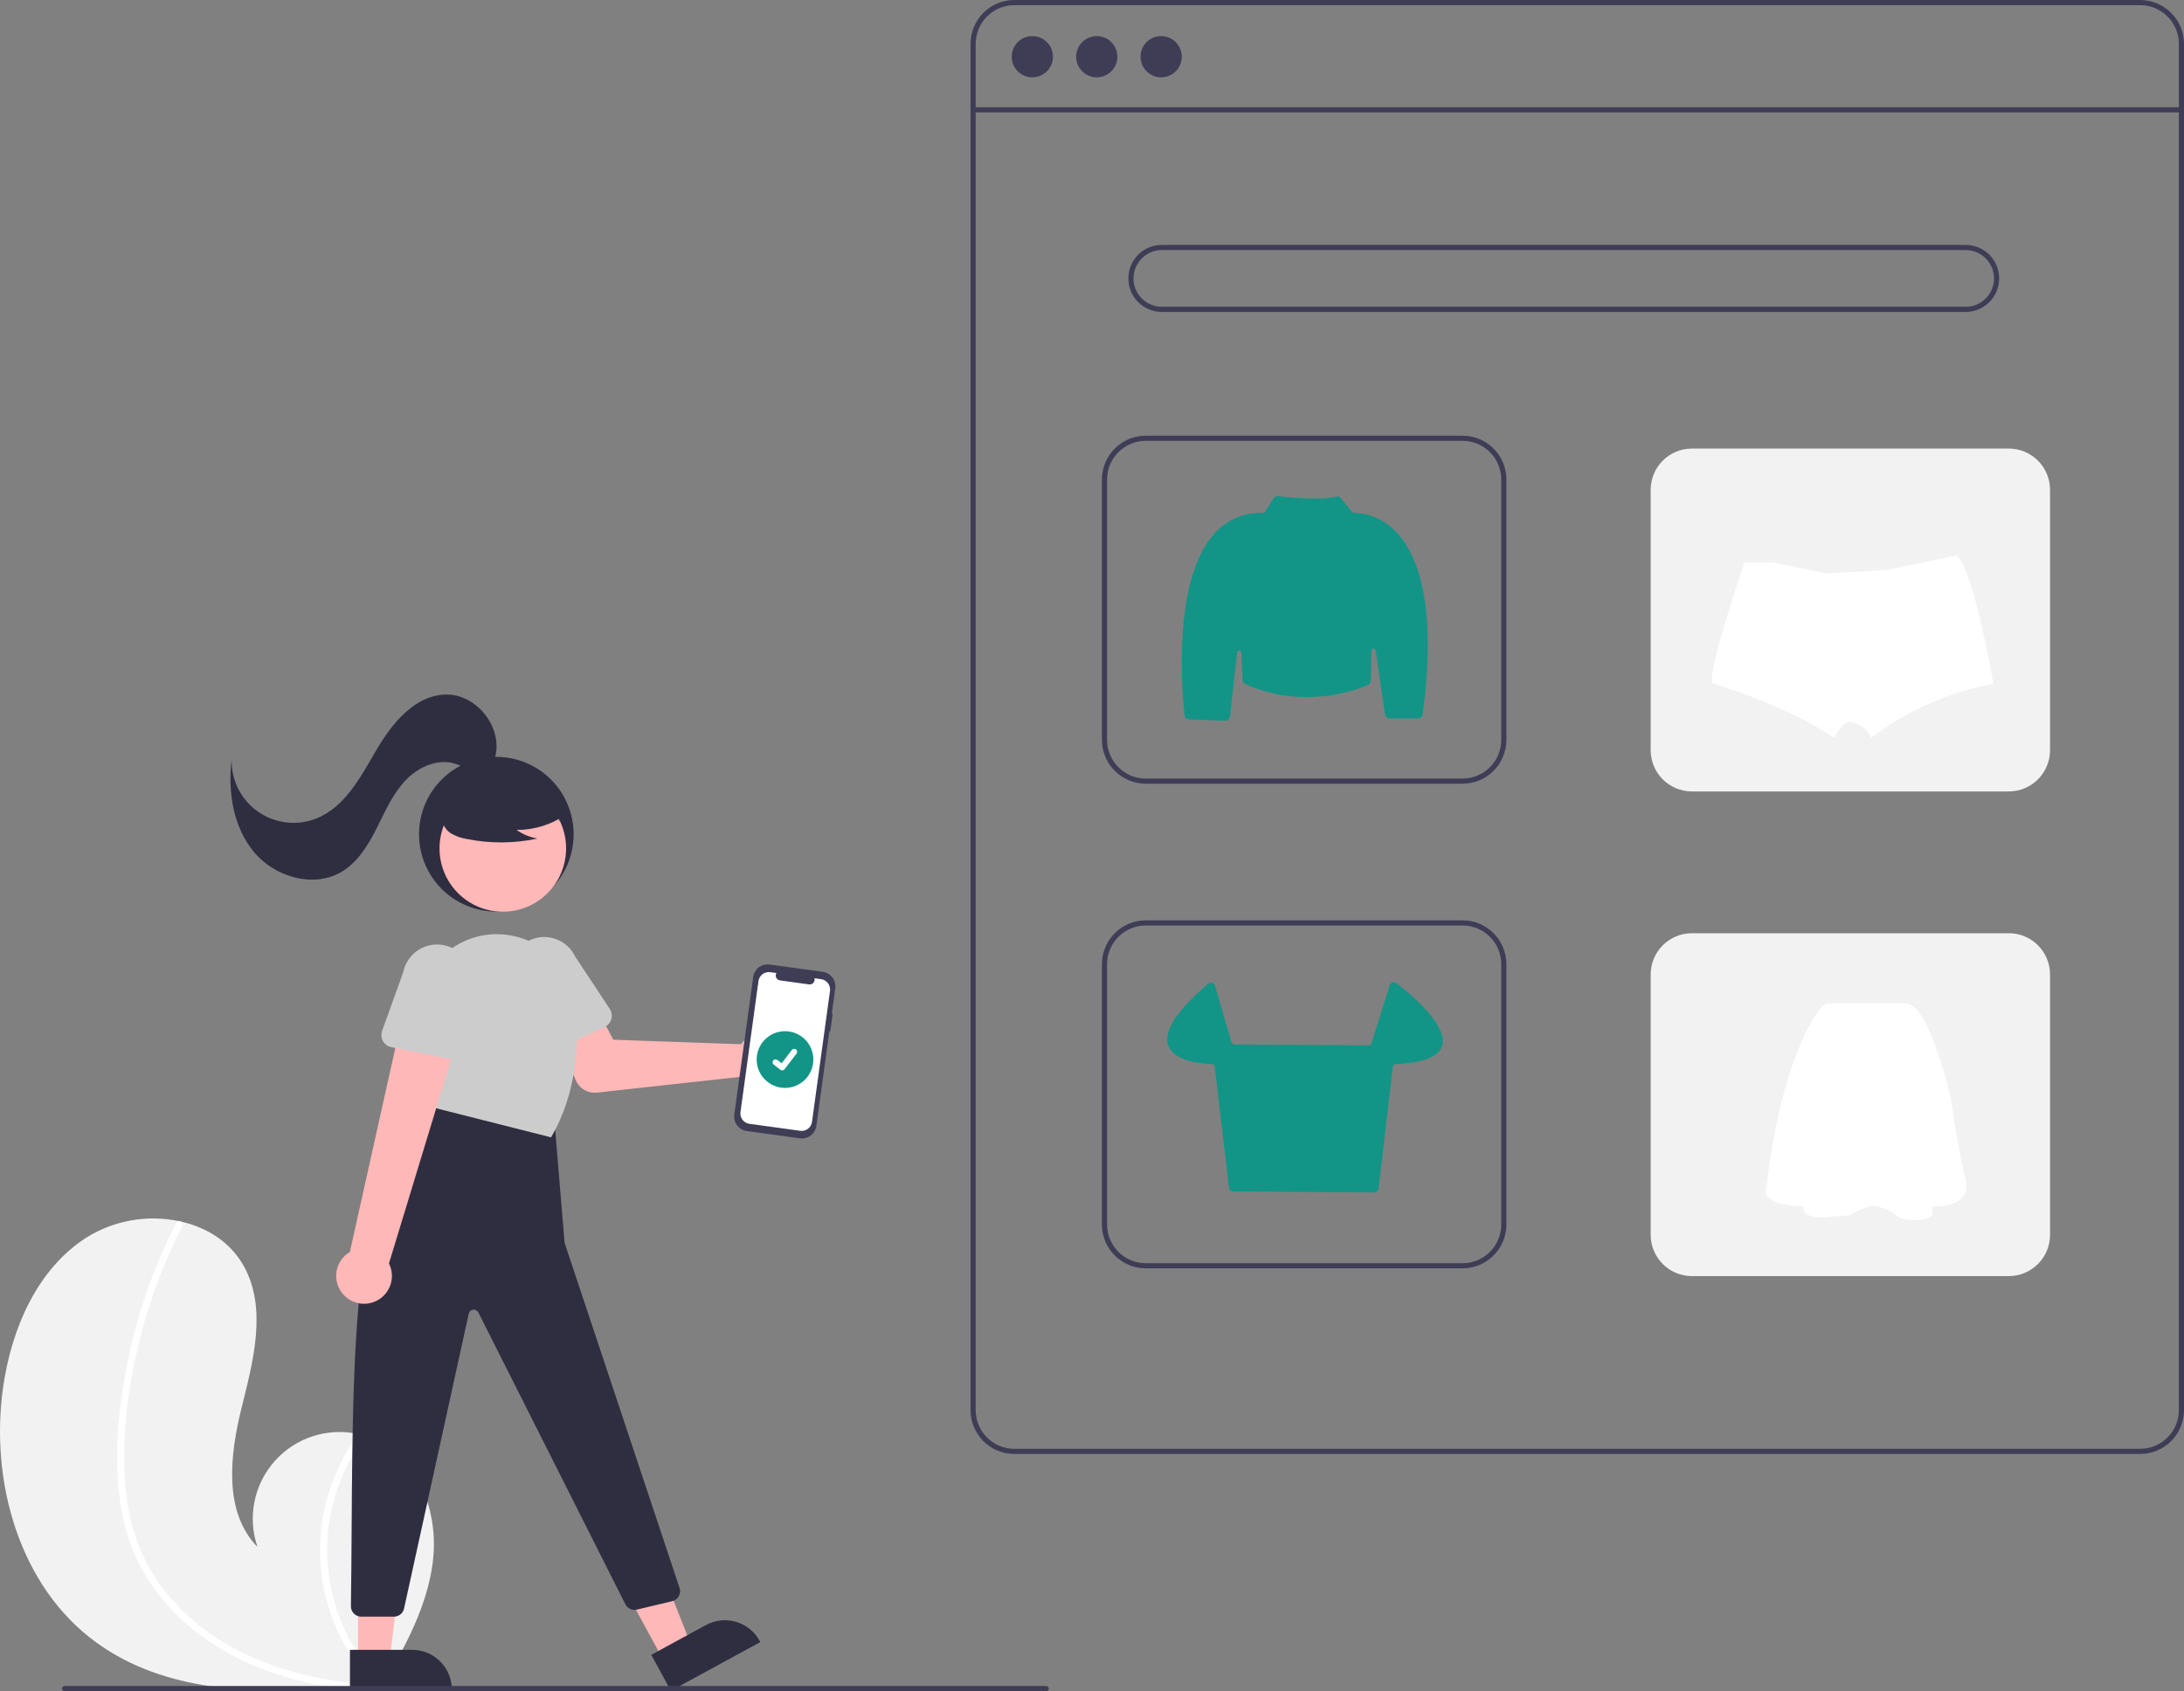 <svg width="470" height="364" viewBox="0 0 470 364" fill="none" xmlns="http://www.w3.org/2000/svg">
<rect x="0" y="0" width="470" height="364" fill="#808080" stroke="none"/>
<g clip-path="url(#clip0_152_2466)">
<path d="M20.844 353.617C35.494 364.179 54.479 364.709 72.83 363.412C75.392 363.231 77.937 363.018 80.458 362.789C80.473 362.785 80.493 362.787 80.508 362.783C80.629 362.771 80.751 362.76 80.867 362.753C81.387 362.704 81.907 362.656 82.423 362.607L82.301 362.839L81.919 363.561C82.056 363.319 82.194 363.083 82.331 362.841C82.371 362.769 82.417 362.697 82.457 362.624C87.211 354.345 91.926 345.761 93.129 336.308C94.372 326.495 90.878 315.383 82.248 310.56C81.117 309.93 79.918 309.427 78.675 309.063C78.159 308.906 77.636 308.778 77.107 308.666C73.87 307.947 70.501 308.103 67.345 309.119C64.189 310.135 61.36 311.974 59.15 314.447C56.939 316.92 55.427 319.937 54.768 323.189C54.109 326.44 54.327 329.809 55.401 332.948C48.084 325.44 49.449 313.26 51.973 303.081C54.502 292.901 57.563 281.574 52.42 272.431C49.561 267.342 44.533 264.185 38.891 262.913C38.718 262.876 38.545 262.838 38.371 262.806C31.649 261.443 24.66 262.669 18.801 266.238C8.012 273.041 2.471 285.942 0.673 298.578C-2.225 318.913 4.188 341.607 20.844 353.617Z" fill="#F2F2F2"/>
<path d="M25.574 321.02C25.999 325.505 27.076 329.904 28.77 334.079C30.331 337.773 32.435 341.213 35.013 344.284C40.278 350.623 47.24 355.388 54.801 358.564C60.583 360.933 66.64 362.562 72.83 363.412C75.392 363.231 77.937 363.018 80.458 362.789C80.473 362.785 80.493 362.787 80.508 362.783C80.629 362.771 80.751 362.76 80.867 362.753C81.387 362.704 81.908 362.656 82.423 362.607L82.301 362.839L81.919 363.561C82.056 363.319 82.194 363.083 82.331 362.841C82.371 362.769 82.417 362.696 82.457 362.624C77.817 357.997 74.352 352.324 72.353 346.081C70.355 339.839 69.88 333.207 70.97 326.743C72.111 320.324 74.751 314.266 78.675 309.063C78.159 308.906 77.636 308.778 77.107 308.666C75.615 310.706 74.307 312.875 73.197 315.146C69.215 323.246 67.945 332.413 69.574 341.292C71.089 349.326 74.863 356.761 80.452 362.724C79.963 362.689 79.469 362.649 78.985 362.605C69.825 361.828 60.683 359.858 52.374 355.821C45.272 352.454 39.107 347.391 34.42 341.078C29.388 334.132 27.171 325.778 26.79 317.288C26.386 308.198 27.565 298.948 29.638 290.108C31.754 281.045 34.971 272.276 39.216 263.996C39.311 263.808 39.33 263.591 39.27 263.389C39.209 263.188 39.074 263.017 38.891 262.913C38.739 262.81 38.552 262.772 38.371 262.806C38.283 262.829 38.201 262.872 38.132 262.932C38.062 262.991 38.008 263.066 37.971 263.149C37.447 264.172 36.933 265.196 36.439 266.231C32.321 274.852 29.29 283.952 27.414 293.322C25.593 302.36 24.621 311.815 25.574 321.02Z" fill="white"/>
<path d="M460.574 312.951H218.282C215.783 312.948 213.387 311.954 211.62 310.185C209.853 308.417 208.859 306.019 208.856 303.518V9.433C208.859 6.932 209.853 4.534 211.62 2.766C213.387 0.998 215.783 0.003 218.282 0H460.574C463.073 0.003 465.469 0.998 467.236 2.766C469.003 4.534 469.997 6.932 470 9.433V303.518C469.997 306.019 469.003 308.417 467.236 310.185C465.469 311.954 463.073 312.948 460.574 312.951ZM218.282 1.11C216.077 1.112 213.963 1.99 212.404 3.55C210.844 5.111 209.967 7.226 209.965 9.433V303.518C209.967 305.725 210.844 307.841 212.404 309.401C213.963 310.961 216.077 311.839 218.282 311.841H460.574C462.779 311.839 464.893 310.961 466.453 309.401C468.012 307.841 468.889 305.725 468.891 303.518V9.433C468.889 7.226 468.012 5.111 466.453 3.55C464.893 1.99 462.779 1.112 460.574 1.11H218.282Z" fill="#3F3D56"/>
<path d="M469.445 23.078H209.41V24.187H469.445V23.078Z" fill="#3F3D56"/>
<path d="M222.163 16.646C224.612 16.646 226.598 14.659 226.598 12.207C226.598 9.756 224.612 7.768 222.163 7.768C219.713 7.768 217.727 9.756 217.727 12.207C217.727 14.659 219.713 16.646 222.163 16.646Z" fill="#3F3D56"/>
<path d="M236.024 16.646C238.474 16.646 240.46 14.659 240.46 12.207C240.46 9.756 238.474 7.768 236.024 7.768C233.574 7.768 231.588 9.756 231.588 12.207C231.588 14.659 233.574 16.646 236.024 16.646Z" fill="#3F3D56"/>
<path d="M249.885 16.646C252.334 16.646 254.32 14.659 254.32 12.207C254.32 9.756 252.334 7.768 249.885 7.768C247.435 7.768 245.449 9.756 245.449 12.207C245.449 14.659 247.435 16.646 249.885 16.646Z" fill="#3F3D56"/>
<path d="M423.016 67.14H250.029C248.117 67.14 246.284 66.38 244.932 65.027C243.581 63.675 242.821 61.84 242.821 59.927C242.821 58.014 243.581 56.179 244.932 54.826C246.284 53.473 248.117 52.713 250.029 52.713H423.016C424.928 52.713 426.761 53.473 428.113 54.826C429.465 56.179 430.224 58.014 430.224 59.927C430.224 61.84 429.465 63.675 428.113 65.027C426.761 66.38 424.928 67.14 423.016 67.14ZM250.029 53.823C248.412 53.823 246.86 54.466 245.717 55.611C244.573 56.755 243.93 58.308 243.93 59.927C243.93 61.546 244.573 63.098 245.717 64.243C246.86 65.387 248.412 66.031 250.029 66.031H423.016C424.634 66.031 426.185 65.387 427.329 64.243C428.473 63.098 429.115 61.546 429.115 59.927C429.115 58.308 428.473 56.755 427.329 55.611C426.185 54.466 424.634 53.823 423.016 53.823H250.029Z" fill="#3F3D56"/>
<path d="M314.755 168.683H246.558C244.059 168.68 241.664 167.685 239.897 165.917C238.13 164.149 237.136 161.751 237.133 159.25V103.207C237.136 100.706 238.13 98.309 239.897 96.54C241.664 94.772 244.059 93.777 246.558 93.774H314.755C317.254 93.777 319.65 94.772 321.417 96.54C323.184 98.309 324.178 100.706 324.181 103.207V159.25C324.178 161.751 323.184 164.149 321.417 165.917C319.65 167.685 317.254 168.68 314.755 168.683ZM246.558 94.884C244.353 94.887 242.24 95.764 240.68 97.325C239.121 98.885 238.244 101.001 238.242 103.207V159.25C238.244 161.457 239.121 163.572 240.68 165.133C242.24 166.693 244.353 167.571 246.558 167.573H314.755C316.96 167.571 319.074 166.693 320.633 165.133C322.192 163.572 323.069 161.457 323.072 159.25V103.207C323.069 101.001 322.192 98.885 320.633 97.325C319.074 95.764 316.96 94.887 314.755 94.884H246.558Z" fill="#3F3D56"/>
<path d="M432.298 96.549H364.101C359.201 96.549 355.229 100.524 355.229 105.427V161.47C355.229 166.373 359.201 170.348 364.101 170.348H432.298C437.197 170.348 441.169 166.373 441.169 161.47V105.427C441.169 100.524 437.197 96.549 432.298 96.549Z" fill="#F2F2F2"/>
<path d="M314.755 273H246.558C244.059 272.997 241.664 272.002 239.897 270.234C238.13 268.466 237.136 266.068 237.133 263.567V207.524C237.136 205.023 238.13 202.626 239.897 200.857C241.664 199.089 244.059 198.094 246.558 198.091H314.755C317.254 198.094 319.65 199.089 321.417 200.857C323.184 202.626 324.178 205.023 324.181 207.524V263.567C324.178 266.068 323.184 268.466 321.417 270.234C319.65 272.002 317.254 272.997 314.755 273ZM246.558 199.201C244.353 199.204 242.24 200.081 240.68 201.642C239.121 203.202 238.244 205.318 238.242 207.524V263.567C238.244 265.774 239.121 267.889 240.68 269.45C242.24 271.01 244.353 271.888 246.558 271.89H314.755C316.96 271.888 319.074 271.01 320.633 269.45C322.192 267.889 323.069 265.774 323.072 263.567V207.524C323.069 205.318 322.192 203.202 320.633 201.642C319.074 200.081 316.96 199.204 314.755 199.201H246.558Z" fill="#3F3D56"/>
<path d="M432.298 200.866H364.101C359.201 200.866 355.229 204.841 355.229 209.744V265.787C355.229 270.69 359.201 274.665 364.101 274.665H432.298C437.197 274.665 441.169 270.69 441.169 265.787V209.744C441.169 204.841 437.197 200.866 432.298 200.866Z" fill="#F2F2F2"/>
<path d="M263.686 155.129C263.674 155.129 263.661 155.129 263.649 155.128L255.892 154.841C255.65 154.833 255.419 154.739 255.242 154.574C255.064 154.41 254.952 154.186 254.926 153.946C254.392 149.179 252.195 124.886 261.399 114.789C262.702 113.331 264.313 112.182 266.114 111.425C267.916 110.667 269.864 110.321 271.816 110.41C271.895 110.415 271.975 110.398 272.045 110.362C272.116 110.325 272.175 110.27 272.216 110.202L274.094 107.248C274.196 107.088 274.342 106.96 274.514 106.879C274.685 106.797 274.877 106.766 275.065 106.787C276.571 106.969 284.245 107.829 287.472 106.894C287.662 106.838 287.865 106.839 288.055 106.897C288.244 106.956 288.413 107.069 288.538 107.222L291.004 110.238C291.047 110.293 291.101 110.336 291.164 110.365C291.227 110.394 291.295 110.408 291.364 110.405C292.618 110.38 297.016 110.623 300.865 114.931C305.032 119.596 309.333 130.121 306.156 153.77C306.123 154.013 306.003 154.236 305.819 154.398C305.634 154.559 305.398 154.649 305.153 154.65H299.044C298.801 154.648 298.567 154.561 298.384 154.402C298.2 154.243 298.08 154.024 298.044 153.784L296.048 140.003C296.032 139.889 295.973 139.786 295.885 139.714C295.796 139.642 295.683 139.606 295.569 139.613C295.455 139.62 295.348 139.67 295.268 139.752C295.189 139.835 295.144 139.944 295.141 140.059L295.004 146.529C295 146.721 294.941 146.907 294.835 147.067C294.728 147.227 294.579 147.353 294.404 147.432C292.226 148.39 280.718 152.884 268 147.255C267.828 147.178 267.68 147.054 267.574 146.898C267.468 146.742 267.408 146.559 267.399 146.371L267.149 140.492C267.144 140.377 267.096 140.269 267.015 140.188C266.933 140.107 266.824 140.06 266.71 140.056C266.595 140.052 266.483 140.091 266.396 140.166C266.309 140.241 266.254 140.346 266.241 140.46L264.69 154.231C264.661 154.478 264.543 154.705 264.358 154.87C264.173 155.036 263.934 155.128 263.686 155.129Z" fill="#129587"/>
<path d="M295.774 256.653H295.768L265.373 256.46C265.152 256.458 264.939 256.376 264.774 256.229C264.61 256.081 264.504 255.879 264.478 255.659L261.421 229.65C261.402 229.482 261.324 229.327 261.2 229.212C261.075 229.098 260.914 229.032 260.746 229.027C258.333 228.949 252.592 228.398 251.402 224.997C250.342 221.968 253.24 217.501 260.015 211.719C260.131 211.62 260.269 211.552 260.417 211.52C260.565 211.489 260.719 211.495 260.865 211.538C261.01 211.582 261.142 211.661 261.249 211.768C261.356 211.876 261.434 212.009 261.477 212.154L264.994 224.298C265.037 224.444 265.125 224.572 265.246 224.663C265.367 224.755 265.515 224.805 265.666 224.807L294.486 225.001C294.637 225.002 294.784 224.955 294.906 224.866C295.028 224.777 295.118 224.651 295.163 224.507L299.077 212.045C299.12 211.906 299.196 211.779 299.299 211.676C299.402 211.573 299.528 211.496 299.667 211.452C299.806 211.408 299.953 211.398 300.097 211.423C300.24 211.448 300.375 211.507 300.491 211.596C303.161 213.637 311.764 220.644 310.348 225.126C309.606 227.473 306.262 228.781 300.407 229.015C300.239 229.02 300.078 229.086 299.955 229.201C299.831 229.315 299.753 229.47 299.734 229.637L296.675 255.851C296.649 256.072 296.543 256.275 296.377 256.423C296.211 256.571 295.996 256.653 295.774 256.653Z" fill="#129587"/>
<path d="M428.971 147.128C419.42 148.968 410.413 152.96 402.632 158.802C402.238 157.754 401.497 156.872 400.532 156.306C399.873 155.897 399.154 155.594 398.4 155.409C397.715 155.235 397.057 155.651 396.453 156.252C395.757 157.022 395.174 157.887 394.72 158.82C384.282 151.65 368.448 147.074 368.448 147.074V145.64C368.461 145.302 368.495 144.965 368.551 144.632C368.604 144.246 368.672 143.906 368.757 143.489C370.1 136.65 375.411 121.024 375.411 121.024H381.416L393.058 123.444L406.156 122.641L419.348 119.894L421.059 119.536C423.911 121.777 427.149 137.461 428.42 144.139C428.582 144.986 428.707 145.685 428.801 146.2C428.913 146.783 428.971 147.128 428.971 147.128Z" fill="white"/>
<path d="M393.14 215.969C393.14 215.969 390.351 216.667 386.026 228.392C381.7 240.117 380.168 255.267 380.168 255.267C380.168 255.267 377.735 259.389 388.117 259.665C388.117 259.665 387.282 262.387 393.14 261.969C398.998 261.551 398.155 261.556 398.155 261.556C398.155 261.556 401.921 259.182 403.596 259.6C405.27 260.018 406.316 260.16 408.128 261.693C409.94 263.227 415.733 262.602 415.802 261.418C415.849 260.836 415.849 260.251 415.802 259.669C415.802 259.669 424.66 260.229 422.986 253.806C421.312 247.384 419.917 236.843 419.917 236.843C419.917 236.843 415.385 216.253 410.22 215.973C405.055 215.693 393.14 215.969 393.14 215.969Z" fill="white"/>
<path d="M106.809 196.203C115.995 196.203 123.442 188.75 123.442 179.556C123.442 170.363 115.995 162.91 106.809 162.91C97.622 162.91 90.175 170.363 90.175 179.556C90.175 188.75 97.622 196.203 106.809 196.203Z" fill="#2F2E41"/>
<path d="M108.206 196.234C115.727 196.234 121.823 190.133 121.823 182.606C121.823 175.079 115.727 168.978 108.206 168.978C100.685 168.978 94.588 175.079 94.588 182.606C94.588 190.133 100.685 196.234 108.206 196.234Z" fill="#FFB8B8"/>
<path d="M160.068 224.058C159.851 224.276 159.653 224.511 159.473 224.76L131.994 223.788L128.851 217.889L119.335 221.472L123.885 232.456C124.253 233.344 124.898 234.088 125.724 234.577C126.55 235.066 127.512 235.274 128.467 235.169L159.562 231.752C160.285 232.688 161.275 233.382 162.401 233.741C163.527 234.1 164.736 234.108 165.866 233.763C166.997 233.418 167.995 232.736 168.73 231.809C169.464 230.882 169.898 229.754 169.976 228.574C170.053 227.393 169.77 226.217 169.164 225.202C168.557 224.187 167.656 223.381 166.58 222.891C165.505 222.4 164.305 222.25 163.142 222.458C161.979 222.667 160.906 223.225 160.068 224.058Z" fill="#FFB8B8"/>
<path d="M115.675 226.776C115.325 226.619 115.013 226.388 114.76 226.099C114.507 225.81 114.319 225.47 114.21 225.102L110.382 212.246C109.551 210.466 109.459 208.428 110.127 206.58C110.795 204.732 112.167 203.224 113.944 202.388C115.721 201.551 117.756 201.454 119.605 202.117C121.453 202.78 122.964 204.149 123.804 205.925L131.219 217.153C131.43 217.473 131.57 217.836 131.629 218.215C131.688 218.595 131.665 218.982 131.561 219.352C131.457 219.722 131.274 220.065 131.025 220.357C130.777 220.65 130.468 220.886 130.121 221.048L117.899 226.76C117.551 226.923 117.173 227.008 116.789 227.011C116.405 227.014 116.025 226.934 115.675 226.776Z" fill="#CCCCCC"/>
<path d="M142.74 357.301L148.71 354.048L139.016 329.455L130.205 334.255L142.74 357.301Z" fill="#FFB8B8"/>
<path d="M140.156 356.18L151.913 349.774C152.897 349.238 153.978 348.901 155.092 348.783C156.206 348.665 157.332 348.767 158.407 349.084C159.481 349.401 160.483 349.927 161.354 350.632C162.226 351.337 162.95 352.206 163.485 353.191L163.618 353.435L144.368 363.922L140.156 356.18Z" fill="#2F2E41"/>
<path d="M77.045 357.328H83.842L87.076 331.089L77.043 331.089L77.045 357.328Z" fill="#FFB8B8"/>
<path d="M75.311 355.107L88.698 355.106C89.818 355.106 90.928 355.327 91.963 355.756C92.998 356.185 93.938 356.814 94.73 357.607C95.522 358.4 96.151 359.341 96.58 360.377C97.008 361.412 97.229 362.523 97.229 363.644V363.921L75.311 363.922L75.311 355.107Z" fill="#2F2E41"/>
<path d="M119.284 240.87L121.502 267.505L146.24 341.778C146.338 342.07 146.373 342.379 146.345 342.686C146.316 342.993 146.224 343.29 146.074 343.559C145.925 343.828 145.721 344.063 145.476 344.249C145.231 344.435 144.949 344.568 144.65 344.639L137.068 346.446C136.582 346.561 136.072 346.51 135.619 346.299C135.167 346.089 134.798 345.732 134.574 345.286L102.946 282.5C102.843 282.295 102.679 282.127 102.477 282.02C102.275 281.912 102.044 281.87 101.817 281.898C101.59 281.927 101.377 282.025 101.208 282.18C101.039 282.334 100.922 282.538 100.873 282.761L86.954 346.218C86.846 346.712 86.572 347.155 86.178 347.472C85.784 347.789 85.293 347.962 84.788 347.962H77.734C77.441 347.962 77.15 347.904 76.879 347.791C76.607 347.677 76.362 347.511 76.155 347.302C75.949 347.092 75.787 346.844 75.677 346.571C75.568 346.298 75.514 346.006 75.518 345.712C76.165 301.712 74.032 251.575 91.007 243.645L93.779 236.431L119.284 240.87Z" fill="#2F2E41"/>
<path d="M92.981 238.32L90.122 221.02C89.649 218.183 89.897 215.273 90.844 212.557C91.79 209.841 93.405 207.408 95.538 205.481C97.624 203.572 100.156 202.22 102.901 201.548C105.647 200.877 108.516 200.908 111.247 201.638C111.409 201.682 111.571 201.727 111.733 201.772C115.092 202.735 118.075 204.706 120.279 207.419C122.483 210.133 123.802 213.458 124.057 216.946C124.603 224.459 124.115 235.358 118.691 244.617L118.586 244.797L92.981 238.32Z" fill="#CCCCCC"/>
<path d="M121.753 175.363C118.641 177.509 114.947 178.651 111.168 178.636C112.516 179.572 114.051 180.204 115.666 180.489C110.641 181.567 105.448 181.596 100.411 180.574C99.292 180.395 98.212 180.023 97.218 179.477C96.723 179.2 96.291 178.822 95.952 178.367C95.612 177.913 95.372 177.392 95.247 176.838C94.912 174.925 96.402 173.186 97.95 172.015C100.321 170.248 103.054 169.031 105.952 168.452C108.85 167.872 111.841 167.944 114.708 168.663C116.58 169.148 118.455 169.966 119.671 171.47C120.887 172.975 121.247 175.294 120.089 176.844L121.753 175.363Z" fill="#2F2E41"/>
<path d="M106.59 162.828C108.168 156.449 102.511 149.362 95.945 149.495C89.285 149.629 84.383 155.653 81.014 161.405C77.644 167.157 74.296 173.677 68.11 176.153C66.063 176.973 63.845 177.271 61.655 177.021C59.464 176.772 57.37 175.982 55.559 174.723C53.749 173.464 52.279 171.775 51.282 169.807C50.284 167.84 49.79 165.655 49.843 163.45C49.013 170.437 50.164 177.998 54.666 183.403C59.169 188.808 67.548 191.244 73.57 187.611C77.01 185.537 79.209 181.931 81.021 178.344C82.834 174.758 84.446 170.976 87.193 168.044C89.939 165.112 94.186 163.165 98.007 164.399C99.525 164.889 100.886 165.843 102.453 166.134C104.021 166.424 105.994 165.679 106.208 164.098L106.59 162.828Z" fill="#2F2E41"/>
<path d="M73.769 278.488C73.203 277.825 72.79 277.046 72.558 276.206C72.326 275.366 72.281 274.486 72.426 273.626C72.571 272.767 72.903 271.95 73.397 271.233C73.892 270.516 74.538 269.916 75.289 269.475L87.102 216.486L99.085 221.408L83.705 271.947C84.361 273.259 84.513 274.767 84.132 276.184C83.751 277.6 82.865 278.828 81.64 279.635C80.415 280.441 78.937 280.769 77.487 280.558C76.036 280.347 74.713 279.61 73.769 278.488Z" fill="#FFB8B8"/>
<path d="M82.421 224.088C82.233 223.753 82.118 223.382 82.086 222.999C82.054 222.617 82.105 222.231 82.235 221.87L86.777 209.249C87.164 207.323 88.298 205.628 89.931 204.537C91.564 203.446 93.563 203.048 95.49 203.429C97.416 203.811 99.112 204.942 100.207 206.573C101.301 208.205 101.705 210.204 101.329 212.133L100.639 225.573C100.619 225.957 100.517 226.332 100.339 226.672C100.162 227.013 99.913 227.311 99.61 227.547C99.307 227.782 98.957 227.95 98.583 228.038C98.209 228.126 97.821 228.132 97.445 228.056L84.221 225.395C83.845 225.32 83.489 225.164 83.178 224.938C82.868 224.713 82.61 224.422 82.421 224.088Z" fill="#CCCCCC"/>
<path d="M179.205 218.145L179.009 218.118L179.75 212.723C179.863 211.895 179.644 211.055 179.139 210.389C178.634 209.723 177.886 209.285 177.058 209.171L165.637 207.6C164.809 207.486 163.971 207.706 163.305 208.211C162.64 208.716 162.202 209.465 162.088 210.293L158.023 239.891C157.909 240.719 158.128 241.558 158.633 242.224C159.138 242.891 159.886 243.329 160.714 243.443L172.135 245.014C172.963 245.128 173.801 244.908 174.467 244.403C175.133 243.898 175.57 243.149 175.684 242.32L178.481 221.958L178.678 221.985L179.205 218.145Z" fill="#3F3D56"/>
<path d="M176.699 210.754L175.277 210.558C175.321 210.728 175.322 210.905 175.28 211.075C175.239 211.245 175.156 211.402 175.04 211.533C174.924 211.664 174.777 211.763 174.613 211.824C174.449 211.884 174.273 211.904 174.1 211.88L167.858 211.021C167.685 210.997 167.521 210.931 167.379 210.829C167.237 210.726 167.123 210.59 167.046 210.433C166.97 210.276 166.932 210.103 166.938 209.928C166.944 209.753 166.993 209.582 167.081 209.431L165.753 209.248C165.461 209.208 165.164 209.226 164.879 209.3C164.594 209.375 164.326 209.505 164.092 209.683C163.857 209.862 163.659 210.084 163.511 210.339C163.362 210.593 163.265 210.874 163.225 211.167L159.352 239.357C159.312 239.649 159.33 239.946 159.405 240.231C159.479 240.516 159.609 240.784 159.787 241.019C159.965 241.254 160.188 241.452 160.442 241.6C160.696 241.749 160.978 241.847 161.269 241.887L172.216 243.393C172.805 243.474 173.403 243.317 173.877 242.957C174.351 242.598 174.663 242.064 174.744 241.474L178.616 213.284C178.697 212.694 178.541 212.096 178.181 211.622C177.822 211.147 177.289 210.835 176.699 210.754Z" fill="white"/>
<path d="M168.936 234.159C172.304 234.159 175.035 231.426 175.035 228.055C175.035 224.684 172.304 221.951 168.936 221.951C165.567 221.951 162.837 224.684 162.837 228.055C162.837 231.426 165.567 234.159 168.936 234.159Z" fill="#129587"/>
<path d="M168.331 230.383C168.194 230.384 168.061 230.339 167.951 230.257L167.944 230.252L166.511 229.153C166.444 229.103 166.388 229.039 166.346 228.967C166.304 228.894 166.277 228.814 166.265 228.731C166.254 228.648 166.26 228.563 166.281 228.482C166.303 228.401 166.34 228.325 166.391 228.259C166.442 228.192 166.506 228.136 166.578 228.094C166.651 228.053 166.731 228.025 166.814 228.014C166.897 228.004 166.981 228.009 167.062 228.031C167.143 228.053 167.219 228.091 167.285 228.142L168.214 228.854L170.408 225.991C170.459 225.924 170.522 225.869 170.594 225.827C170.667 225.785 170.747 225.758 170.83 225.747C170.913 225.736 170.997 225.741 171.078 225.763C171.158 225.785 171.234 225.822 171.3 225.873C171.434 225.976 171.522 226.128 171.544 226.295C171.566 226.463 171.521 226.632 171.419 226.767L168.838 230.135C168.778 230.212 168.702 230.275 168.614 230.318C168.526 230.361 168.429 230.384 168.331 230.383Z" fill="white"/>
<path d="M225.147 364H13.903C13.755 364 13.614 363.942 13.511 363.837C13.407 363.733 13.348 363.592 13.348 363.445C13.348 363.298 13.407 363.157 13.511 363.053C13.614 362.949 13.755 362.89 13.903 362.89H225.147C225.294 362.89 225.435 362.949 225.539 363.053C225.643 363.157 225.701 363.298 225.701 363.445C225.701 363.592 225.643 363.733 225.539 363.837C225.435 363.942 225.294 364 225.147 364Z" fill="#3F3D56"/>
</g>
<defs>
<clipPath id="clip0_152_2466">
<rect width="470" height="364" fill="white"/>
</clipPath>
</defs>
</svg>
